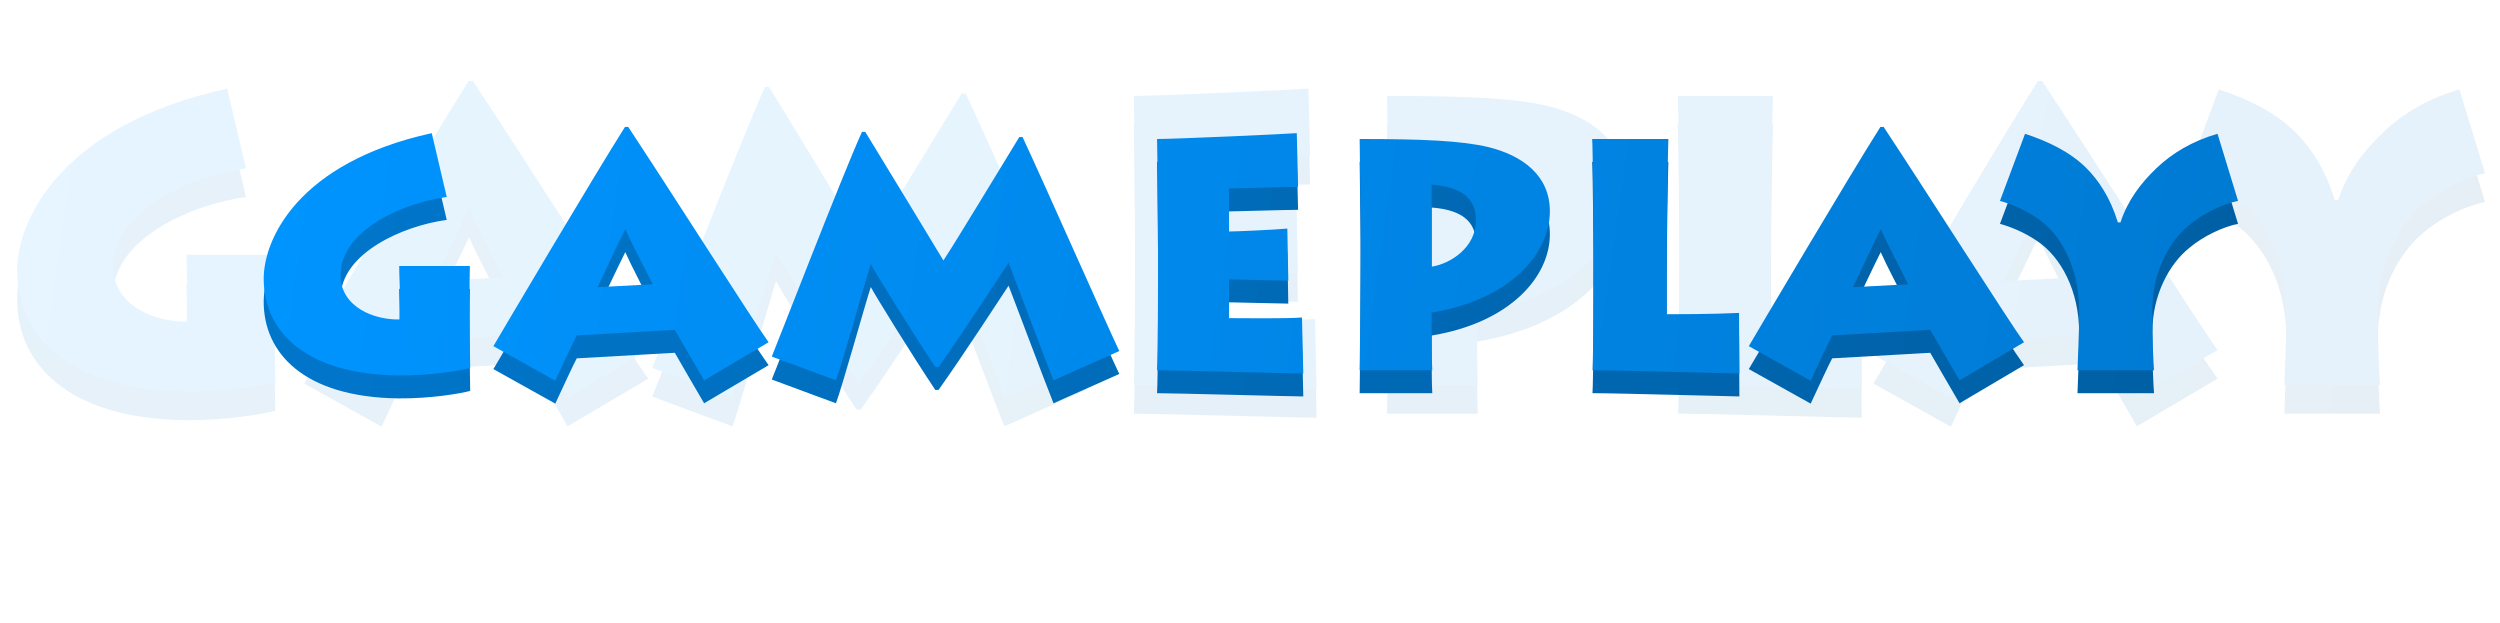 <svg width="763" height="190" viewBox="0 0 763 190" fill="none" xmlns="http://www.w3.org/2000/svg">
<g opacity="0.1">
<path d="M83.753 97.92C83.753 94.192 83.753 91.334 83.878 86.488H56.914C56.914 89.967 57.163 93.322 57.163 96.926L57.038 106.866C47.595 107.115 34.548 102.269 34.548 89.967C34.548 72.945 58.281 62.383 75.055 60.146L69.34 35.792C18.395 46.975 5.224 76.175 5.224 91.334C5.224 110.842 20.383 127.741 56.541 128.238C69.215 128.362 80.895 126.25 84.002 125.38C84.002 122.771 83.753 111.712 83.753 106.99V97.92ZM116.462 130.226C119.195 124.386 123.668 114.694 124.662 112.955L162.063 110.842C163.306 112.955 169.643 124.013 173.246 130.102L197.849 115.564C192.63 108.481 159.205 55.922 144.295 33.431H143.052C130.999 52.442 96.581 110.718 92.853 117.055L116.462 130.226ZM132.615 94.565C135.845 87.607 140.194 78.412 143.176 72.447C145.413 77.542 150.135 86.364 153.614 93.447L132.615 94.565ZM223.536 130.102C225.772 124.262 234.719 92.204 236.831 85.743C238.819 89.47 251.866 110.594 261.434 125.007H262.676C271.995 111.961 287.9 87.482 289.391 85.246C290.758 88.601 302.562 120.161 306.538 130.102L331.638 118.919C328.283 112.085 303.308 55.673 294.734 37.283H293.491C286.906 47.969 269.386 77.045 264.54 84.376C260.688 78.039 242.298 47.596 234.719 35.295H233.476C226.269 51.075 201.17 116.061 199.057 121.031L223.536 130.102ZM401.331 106.121C395.491 106.618 376.729 106.369 373.498 106.369V91.583C376.232 91.583 392.758 92.08 396.113 92.08L395.74 72.199C390.273 72.696 375.983 73.317 373.498 73.317V56.916C375.735 56.916 395.243 56.294 399.84 56.294L399.343 35.792C394.746 36.165 352.996 38.029 346.038 38.029C346.162 41.632 346.411 71.578 346.411 73.566V90.216C346.411 93.074 346.411 119.664 346.038 126.25C352.499 126.25 397.355 127.493 401.829 127.493L401.331 106.121ZM451.042 126.25C450.794 123.641 450.794 110.097 450.794 107.612V104.257C480.864 99.287 495.899 81.767 495.899 65.613C495.899 51.572 484.964 44.242 472.539 41.135C462.225 38.65 447.066 38.029 423.333 38.029C423.333 39.892 423.706 65.613 423.706 68.471V82.139C423.706 90.962 423.458 120.907 423.333 126.25H451.042ZM450.794 55.425C464.089 56.419 467.693 62.134 467.693 69.093C467.693 79.406 458.001 85.618 450.794 86.737V55.425ZM512.032 38.029C512.281 40.39 512.529 71.578 512.529 73.566V90.092C512.529 93.074 512.529 119.664 512.157 126.25C522.097 126.25 565.214 127.493 568.196 127.493L568.071 104.381C558.131 104.878 543.469 104.878 540.487 104.878V82.139C540.487 66.483 540.984 40.887 541.108 38.029H512.032ZM595.403 130.226C598.136 124.386 602.61 114.694 603.604 112.955L641.004 110.842C642.247 112.955 648.584 124.013 652.187 130.102L676.79 115.564C671.571 108.481 638.147 55.922 623.236 33.431H621.993C609.941 52.442 575.522 110.718 571.794 117.055L595.403 130.226ZM611.556 94.565C614.787 87.607 619.136 78.412 622.118 72.447C624.354 77.542 629.076 86.364 632.555 93.447L611.556 94.565ZM726.382 126.25C726.134 123.765 725.761 112.706 725.761 110.967V102.89C725.761 88.725 732.222 77.045 739.678 70.956C745.394 66.11 752.973 62.755 758.44 61.637L750.612 36.041C741.045 38.774 733.216 43.496 727.252 49.212C721.288 54.927 716.318 61.513 713.584 69.838H712.59C709.608 60.146 705.135 53.685 700.537 49.087C694.2 42.75 685.502 38.774 677.177 36.041L667.61 61.637C671.586 62.755 676.68 64.744 681.651 68.099C690.845 74.187 697.804 87.11 697.804 103.139V108.606C697.804 110.221 697.307 123.392 697.182 126.25H726.382Z" fill="url(#paint0_linear_26_2)"/>
<g filter="url(#filter0_i_26_2)">
<path d="M83.753 91.67C83.753 87.942 83.753 85.084 83.878 80.238H56.914C56.914 83.717 57.163 87.072 57.163 90.676L57.038 100.616C47.595 100.865 34.548 96.019 34.548 83.717C34.548 66.695 58.281 56.133 75.055 53.896L69.34 29.542C18.395 40.725 5.224 69.925 5.224 85.084C5.224 104.592 20.383 121.491 56.541 121.988C69.215 122.112 80.895 120 84.002 119.13C84.002 116.521 83.753 105.462 83.753 100.74V91.67ZM116.462 123.976C119.195 118.136 123.668 108.444 124.662 106.705L162.063 104.592C163.306 106.705 169.643 117.763 173.246 123.852L197.849 109.314C192.63 102.231 159.205 49.672 144.295 27.181H143.052C130.999 46.192 96.581 104.468 92.853 110.805L116.462 123.976ZM132.615 88.315C135.845 81.357 140.194 72.162 143.176 66.197C145.413 71.292 150.135 80.114 153.614 87.197L132.615 88.315ZM223.536 123.852C225.772 118.012 234.719 85.954 236.831 79.493C238.819 83.22 251.866 104.344 261.434 118.757H262.676C271.995 105.711 287.9 81.232 289.391 78.996C290.758 82.351 302.562 113.911 306.538 123.852L331.638 112.669C328.283 105.835 303.308 49.423 294.734 31.033H293.491C286.906 41.719 269.386 70.795 264.54 78.126C260.688 71.789 242.298 41.346 234.719 29.045H233.476C226.269 44.825 201.17 109.811 199.057 114.781L223.536 123.852ZM401.331 99.871C395.491 100.368 376.729 100.119 373.498 100.119V85.333C376.232 85.333 392.758 85.83 396.113 85.83L395.74 65.949C390.273 66.446 375.983 67.067 373.498 67.067V50.666C375.735 50.666 395.243 50.044 399.84 50.044L399.343 29.542C394.746 29.915 352.996 31.779 346.038 31.779C346.162 35.382 346.411 65.328 346.411 67.316V83.966C346.411 86.824 346.411 113.414 346.038 120C352.499 120 397.355 121.243 401.829 121.243L401.331 99.871ZM451.042 120C450.794 117.391 450.794 103.847 450.794 101.362V98.007C480.864 93.037 495.899 75.517 495.899 59.363C495.899 45.322 484.964 37.992 472.539 34.885C462.225 32.4 447.066 31.779 423.333 31.779C423.333 33.642 423.706 59.363 423.706 62.221V75.889C423.706 84.712 423.458 114.657 423.333 120H451.042ZM450.794 49.175C464.089 50.169 467.693 55.884 467.693 62.843C467.693 73.156 458.001 79.368 450.794 80.487V49.175ZM512.032 31.779C512.281 34.14 512.529 65.328 512.529 67.316V83.842C512.529 86.824 512.529 113.414 512.157 120C522.097 120 565.214 121.243 568.196 121.243L568.071 98.131C558.131 98.628 543.469 98.628 540.487 98.628V75.889C540.487 60.233 540.984 34.637 541.108 31.779H512.032ZM595.403 123.976C598.136 118.136 602.61 108.444 603.604 106.705L641.004 104.592C642.247 106.705 648.584 117.763 652.187 123.852L676.79 109.314C671.571 102.231 638.147 49.672 623.236 27.181H621.993C609.941 46.192 575.522 104.468 571.794 110.805L595.403 123.976ZM611.556 88.315C614.787 81.357 619.136 72.162 622.118 66.197C624.354 71.292 629.076 80.114 632.555 87.197L611.556 88.315ZM726.382 120C726.134 117.515 725.761 106.456 725.761 104.717V96.64C725.761 82.475 732.222 70.795 739.678 64.706C745.394 59.86 752.973 56.505 758.44 55.387L750.612 29.791C741.045 32.524 733.216 37.246 727.252 42.962C721.288 48.677 716.318 55.263 713.584 63.588H712.59C709.608 53.896 705.135 47.435 700.537 42.837C694.2 36.5 685.502 32.524 677.177 29.791L667.61 55.387C671.586 56.505 676.68 58.494 681.651 61.849C690.845 67.937 697.804 80.86 697.804 96.888V102.356C697.804 103.971 697.307 117.142 697.182 120H726.382Z" fill="url(#paint1_linear_26_2)"/>
</g>
</g>
<path d="M143.303 97.336C143.303 94.354 143.303 92.067 143.402 88.191H121.831C121.831 90.974 122.03 93.658 122.03 96.541L121.931 104.493C114.376 104.692 103.939 100.815 103.939 90.974C103.939 77.356 122.925 68.906 136.344 67.117L131.772 47.634C91.016 56.58 80.479 79.94 80.479 92.067C80.479 107.674 92.606 121.193 121.533 121.59C131.672 121.69 141.016 120 143.501 119.304C143.501 117.217 143.303 108.37 143.303 104.592V97.336ZM169.469 123.181C171.656 118.509 175.235 110.755 176.03 109.364L205.951 107.674C206.945 109.364 212.014 118.211 214.897 123.082L234.579 111.451C230.404 105.785 203.664 63.737 191.736 45.745H190.742C181.1 60.954 153.565 107.574 150.582 112.644L169.469 123.181ZM182.392 94.652C184.976 89.085 188.455 81.729 190.841 76.958C192.63 81.034 196.408 88.091 199.191 93.757L182.392 94.652ZM255.129 123.082C256.918 118.41 264.075 92.763 265.765 87.594C267.355 90.576 277.793 107.475 285.447 119.006H286.441C293.896 108.569 306.62 88.986 307.813 87.197C308.906 89.88 318.35 115.129 321.531 123.082L341.61 114.135C338.926 108.668 318.946 63.538 312.087 48.827H311.093C305.825 57.375 291.809 80.636 287.932 86.501C284.85 81.431 270.139 57.077 264.075 47.236H263.081C257.315 59.86 237.236 111.849 235.546 115.825L255.129 123.082ZM397.365 103.897C392.693 104.294 377.683 104.095 375.099 104.095V92.266C377.286 92.266 390.506 92.664 393.19 92.664L392.892 76.759C388.518 77.157 377.087 77.654 375.099 77.654V64.532C376.888 64.532 392.494 64.035 396.172 64.035L395.775 47.634C392.097 47.932 358.697 49.423 353.13 49.423C353.23 52.306 353.429 76.262 353.429 77.853V91.173C353.429 93.459 353.429 114.732 353.13 120C358.299 120 394.184 120.994 397.763 120.994L397.365 103.897ZM437.134 120C436.935 117.913 436.935 107.077 436.935 105.089V102.405C460.991 98.429 473.019 84.413 473.019 71.491C473.019 60.258 464.271 54.393 454.331 51.908C446.08 49.92 433.953 49.423 414.967 49.423C414.967 50.914 415.265 71.491 415.265 73.777V84.712C415.265 91.769 415.066 115.726 414.967 120H437.134ZM436.935 63.34C447.571 64.135 450.454 68.707 450.454 74.274C450.454 82.525 442.701 87.495 436.935 88.389V63.34ZM485.926 49.423C486.125 51.312 486.323 76.262 486.323 77.853V91.073C486.323 93.459 486.323 114.732 486.025 120C493.978 120 528.471 120.994 530.857 120.994L530.757 102.505C522.805 102.902 511.075 102.902 508.689 102.902V84.712C508.689 72.186 509.087 51.709 509.186 49.423H485.926ZM552.622 123.181C554.809 118.509 558.388 110.755 559.183 109.364L589.104 107.674C590.098 109.364 595.167 118.211 598.05 123.082L617.732 111.451C613.557 105.785 586.817 63.737 574.889 45.745H573.895C564.252 60.954 536.718 107.574 533.735 112.644L552.622 123.181ZM565.545 94.652C568.129 89.085 571.608 81.729 573.994 76.958C575.783 81.034 579.561 88.091 582.344 93.757L565.545 94.652ZM657.406 120C657.207 118.012 656.909 109.165 656.909 107.773V101.312C656.909 89.98 662.078 80.636 668.042 75.765C672.615 71.888 678.678 69.204 683.052 68.31L676.79 47.833C669.136 50.019 662.873 53.797 658.102 58.369C653.33 62.942 649.354 68.21 647.167 74.871H646.372C643.986 67.117 640.408 61.948 636.73 58.27C631.66 53.2 624.702 50.019 618.042 47.833L610.388 68.31C613.569 69.204 617.644 70.795 621.62 73.479C628.976 78.35 634.543 88.688 634.543 101.511V105.885C634.543 107.177 634.145 117.714 634.046 120H657.406Z" fill="url(#paint2_linear_26_2)"/>
<g filter="url(#filter1_i_26_2)">
<path d="M143.303 92.336C143.303 89.354 143.303 87.067 143.402 83.191H121.831C121.831 85.974 122.03 88.658 122.03 91.541L121.931 99.493C114.376 99.692 103.939 95.815 103.939 85.974C103.939 72.356 122.925 63.906 136.344 62.117L131.772 42.634C91.016 51.58 80.479 74.94 80.479 87.067C80.479 102.674 92.606 116.193 121.533 116.59C131.672 116.69 141.016 115 143.501 114.304C143.501 112.217 143.303 103.37 143.303 99.592V92.336ZM169.469 118.181C171.656 113.509 175.235 105.755 176.03 104.364L205.951 102.674C206.945 104.364 212.014 113.211 214.897 118.082L234.579 106.451C230.404 100.785 203.664 58.737 191.736 40.745H190.742C181.1 55.954 153.565 102.574 150.582 107.644L169.469 118.181ZM182.392 89.652C184.976 84.085 188.455 76.729 190.841 71.958C192.63 76.034 196.408 83.091 199.191 88.757L182.392 89.652ZM255.129 118.082C256.918 113.41 264.075 87.763 265.765 82.594C267.355 85.576 277.793 102.475 285.447 114.006H286.441C293.896 103.569 306.62 83.986 307.813 82.197C308.906 84.88 318.35 110.129 321.531 118.082L341.61 109.135C338.926 103.668 318.946 58.538 312.087 43.827H311.093C305.825 52.375 291.809 75.636 287.932 81.501C284.85 76.431 270.139 52.077 264.075 42.236H263.081C257.315 54.86 237.236 106.849 235.546 110.825L255.129 118.082ZM397.365 98.897C392.693 99.294 377.683 99.095 375.099 99.095V87.266C377.286 87.266 390.506 87.664 393.19 87.664L392.892 71.759C388.518 72.157 377.087 72.654 375.099 72.654V59.532C376.888 59.532 392.494 59.035 396.172 59.035L395.775 42.634C392.097 42.932 358.697 44.423 353.13 44.423C353.23 47.306 353.429 71.262 353.429 72.853V86.173C353.429 88.459 353.429 109.732 353.13 115C358.299 115 394.184 115.994 397.763 115.994L397.365 98.897ZM437.134 115C436.935 112.913 436.935 102.077 436.935 100.089V97.405C460.991 93.429 473.019 79.413 473.019 66.491C473.019 55.258 464.271 49.393 454.331 46.908C446.08 44.92 433.953 44.423 414.967 44.423C414.967 45.914 415.265 66.491 415.265 68.777V79.712C415.265 86.769 415.066 110.726 414.967 115H437.134ZM436.935 58.34C447.571 59.135 450.454 63.707 450.454 69.274C450.454 77.525 442.701 82.495 436.935 83.389V58.34ZM485.926 44.423C486.125 46.312 486.323 71.262 486.323 72.853V86.073C486.323 88.459 486.323 109.732 486.025 115C493.978 115 528.471 115.994 530.857 115.994L530.757 97.505C522.805 97.903 511.075 97.903 508.689 97.903V79.712C508.689 67.186 509.087 46.709 509.186 44.423H485.926ZM552.622 118.181C554.809 113.509 558.388 105.755 559.183 104.364L589.104 102.674C590.098 104.364 595.167 113.211 598.05 118.082L617.732 106.451C613.557 100.785 586.817 58.737 574.889 40.745H573.895C564.252 55.954 536.718 102.574 533.735 107.644L552.622 118.181ZM565.545 89.652C568.129 84.085 571.608 76.729 573.994 71.958C575.783 76.034 579.561 83.091 582.344 88.757L565.545 89.652ZM657.406 115C657.207 113.012 656.909 104.165 656.909 102.773V96.312C656.909 84.98 662.078 75.636 668.042 70.765C672.615 66.888 678.678 64.204 683.052 63.31L676.79 42.833C669.136 45.019 662.873 48.797 658.102 53.369C653.33 57.942 649.354 63.21 647.167 69.871H646.372C643.986 62.117 640.408 56.948 636.73 53.27C631.66 48.2 624.702 45.019 618.042 42.833L610.388 63.31C613.569 64.204 617.644 65.795 621.62 68.479C628.976 73.35 634.543 83.688 634.543 96.511V100.885C634.543 102.177 634.145 112.714 634.046 115H657.406Z" fill="url(#paint3_linear_26_2)"/>
</g>
<defs>
<filter id="filter0_i_26_2" x="5.224" y="27.181" width="753.216" height="96.795" filterUnits="userSpaceOnUse" color-interpolation-filters="sRGB">
<feFlood flood-opacity="0" result="BackgroundImageFix"/>
<feBlend mode="normal" in="SourceGraphic" in2="BackgroundImageFix" result="shape"/>
<feColorMatrix in="SourceAlpha" type="matrix" values="0 0 0 0 0 0 0 0 0 0 0 0 0 0 0 0 0 0 127 0" result="hardAlpha"/>
<feOffset dy="-2.5"/>
<feComposite in2="hardAlpha" operator="arithmetic" k2="-1" k3="1"/>
<feColorMatrix type="matrix" values="0 0 0 0 1 0 0 0 0 1 0 0 0 0 1 0 0 0 1 0"/>
<feBlend mode="normal" in2="shape" result="effect1_innerShadow_26_2"/>
</filter>
<filter id="filter1_i_26_2" x="80.479" y="40.745" width="602.573" height="77.436" filterUnits="userSpaceOnUse" color-interpolation-filters="sRGB">
<feFlood flood-opacity="0" result="BackgroundImageFix"/>
<feBlend mode="normal" in="SourceGraphic" in2="BackgroundImageFix" result="shape"/>
<feColorMatrix in="SourceAlpha" type="matrix" values="0 0 0 0 0 0 0 0 0 0 0 0 0 0 0 0 0 0 127 0" result="hardAlpha"/>
<feOffset dy="-2"/>
<feComposite in2="hardAlpha" operator="arithmetic" k2="-1" k3="1"/>
<feColorMatrix type="matrix" values="0 0 0 0 1 0 0 0 0 1 0 0 0 0 1 0 0 0 1 0"/>
<feBlend mode="normal" in2="shape" result="effect1_innerShadow_26_2"/>
</filter>
<linearGradient id="paint0_linear_26_2" x1="14.774" y1="6.25" x2="794.924" y2="119.849" gradientUnits="userSpaceOnUse">
<stop stop-color="#0076CB"/>
<stop offset="1" stop-color="#005EA2"/>
</linearGradient>
<linearGradient id="paint1_linear_26_2" x1="14.774" y1="-0" x2="794.924" y2="113.599" gradientUnits="userSpaceOnUse">
<stop stop-color="#0094FF"/>
<stop offset="1" stop-color="#0079D1"/>
</linearGradient>
<linearGradient id="paint2_linear_26_2" x1="88.108" y1="24" x2="711.745" y2="114.349" gradientUnits="userSpaceOnUse">
<stop stop-color="#0076CB"/>
<stop offset="1" stop-color="#005EA2"/>
</linearGradient>
<linearGradient id="paint3_linear_26_2" x1="88.108" y1="19" x2="711.745" y2="109.349" gradientUnits="userSpaceOnUse">
<stop stop-color="#0094FF"/>
<stop offset="1" stop-color="#0079D1"/>
</linearGradient>
</defs>
</svg>
